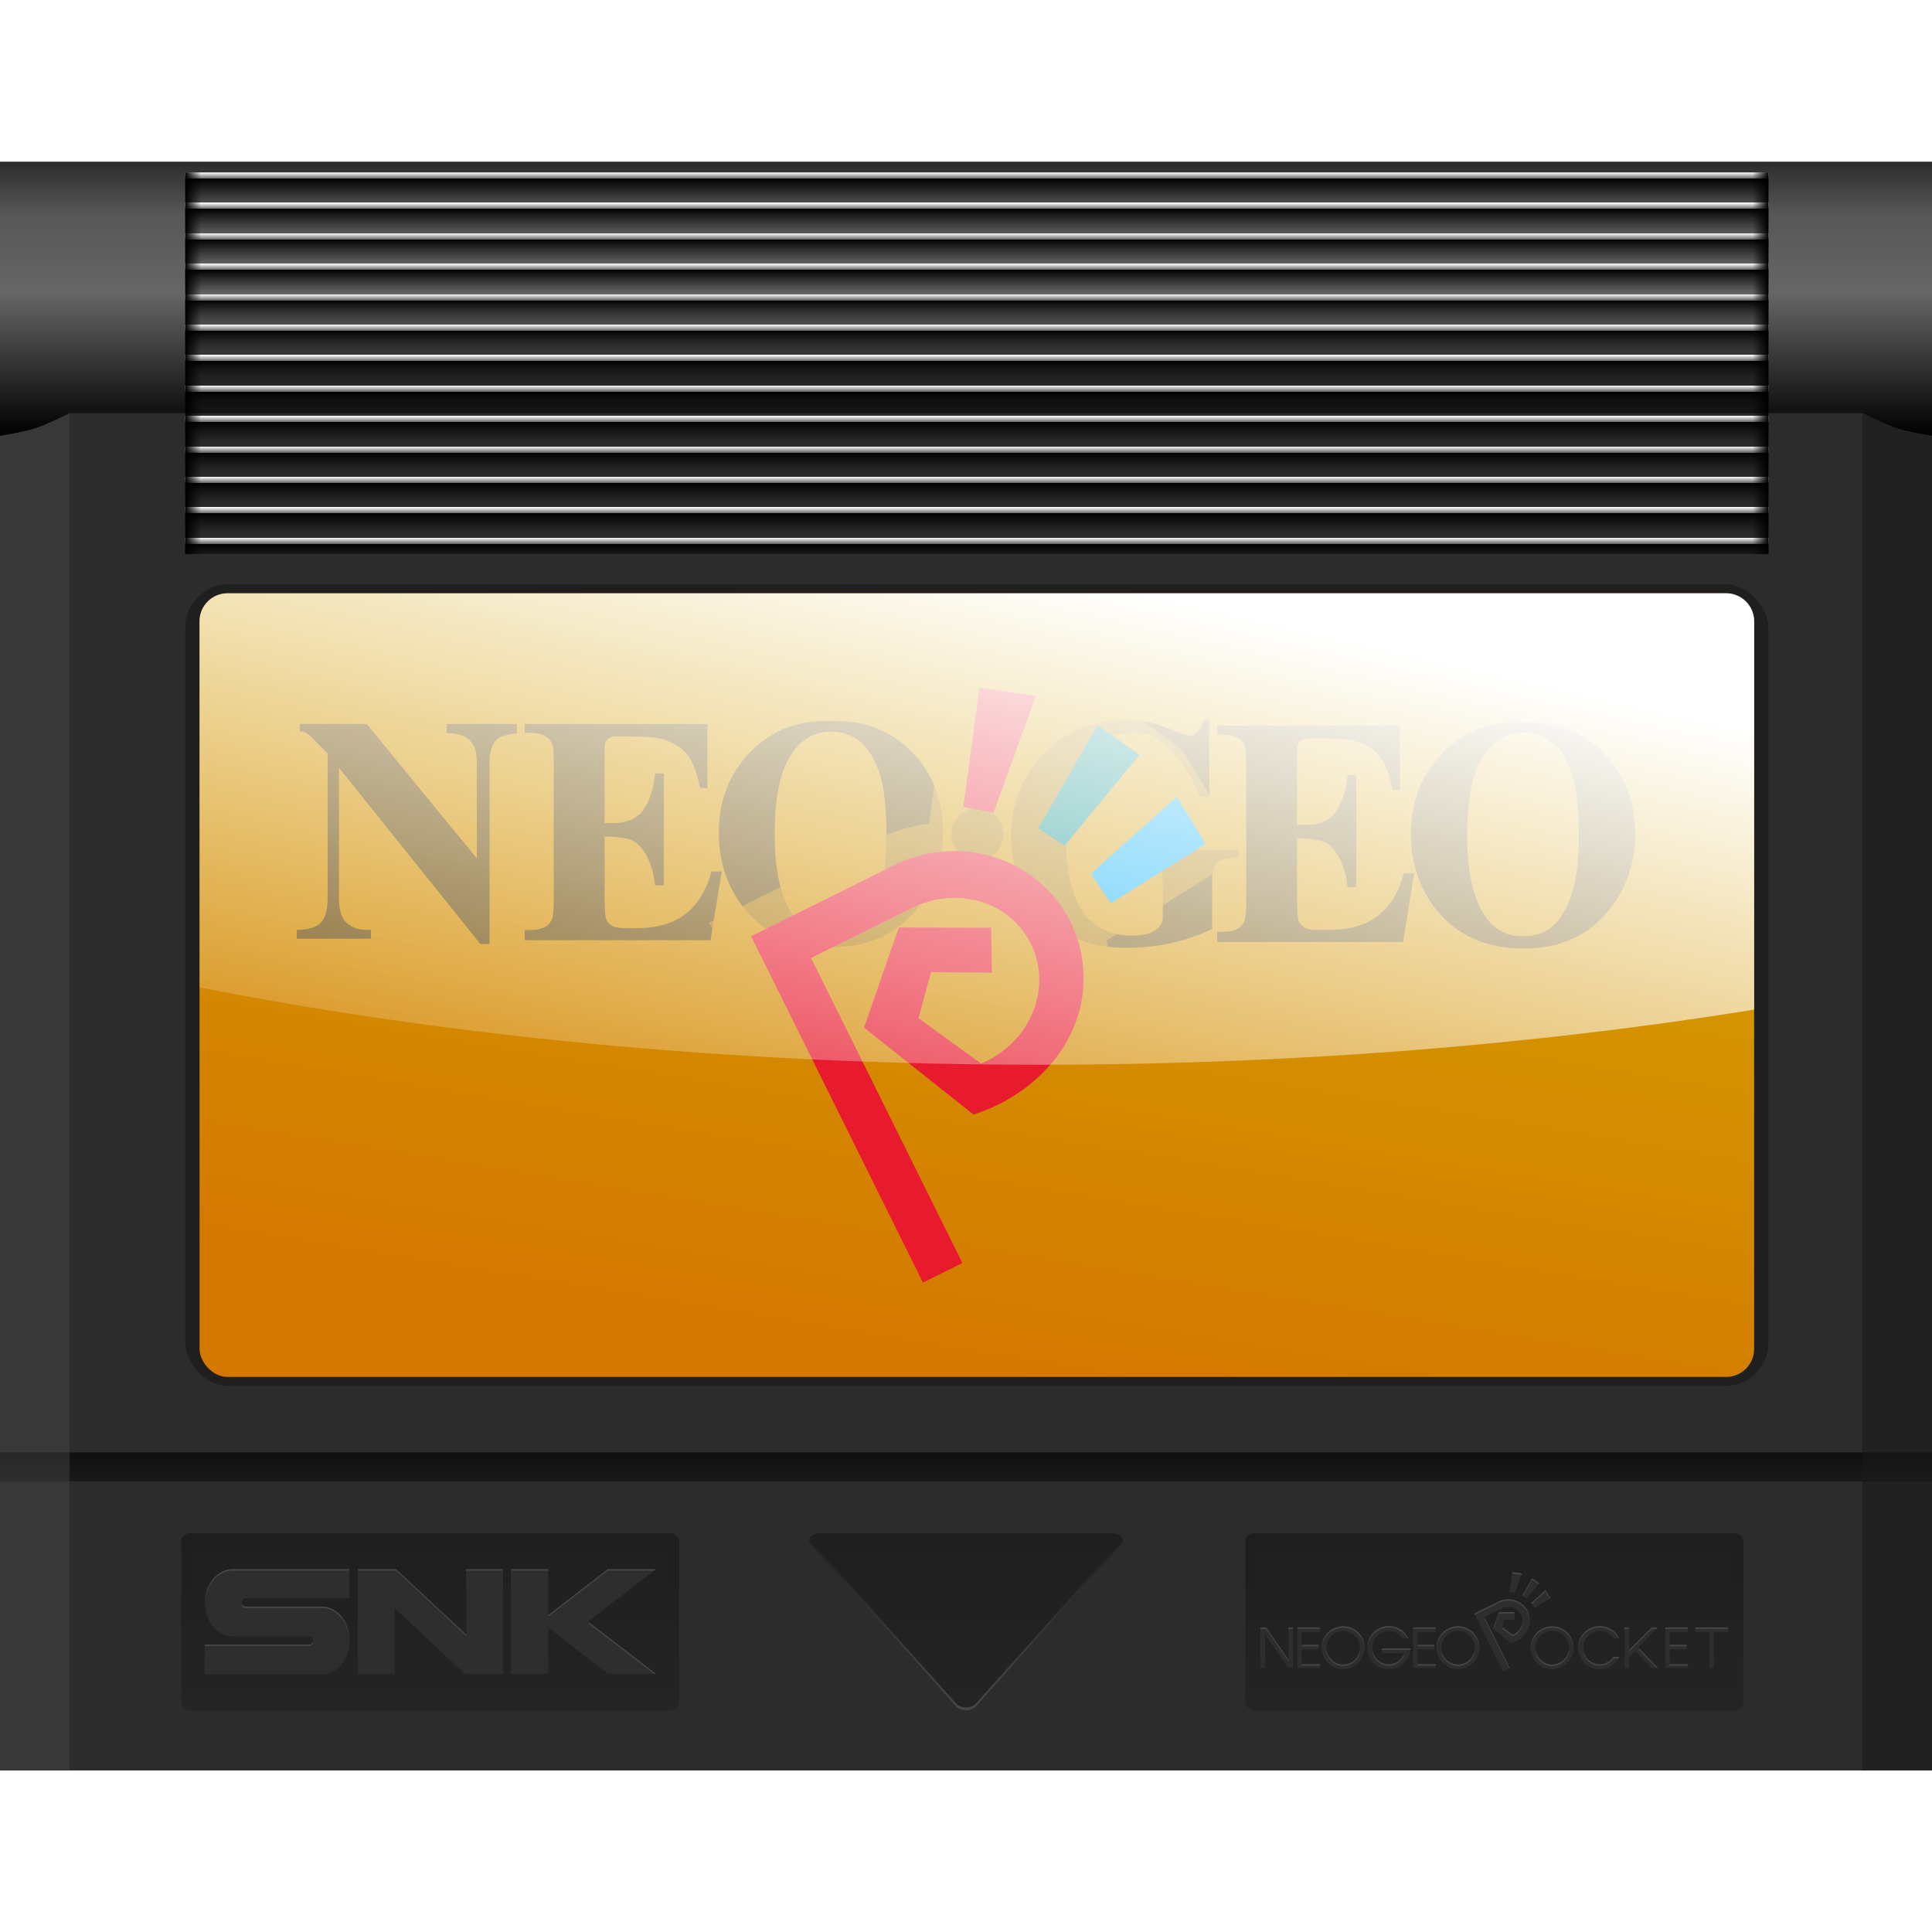 <?xml version="1.0" encoding="UTF-8" standalone="no"?>
<!-- Created with Inkscape (http://www.inkscape.org/) -->

<svg
   width="512"
   height="512"
   viewBox="0 0 135.467 135.467"
   version="1.1"
   id="svg5"
   inkscape:version="1.4.2 (ebf0e940d0, 2025-05-08)"
   sodipodi:docname="application-x-neo-geo-pocket-rom.svg"
   xml:space="preserve"
   xmlns:inkscape="http://www.inkscape.org/namespaces/inkscape"
   xmlns:sodipodi="http://sodipodi.sourceforge.net/DTD/sodipodi-0.dtd"
   xmlns:xlink="http://www.w3.org/1999/xlink"
   xmlns="http://www.w3.org/2000/svg"
   xmlns:svg="http://www.w3.org/2000/svg"><sodipodi:namedview
     id="namedview7"
     pagecolor="#242424"
     bordercolor="#666666"
     borderopacity="1"
     inkscape:showpageshadow="0"
     inkscape:pageopacity="0"
     inkscape:pagecheckerboard="1"
     inkscape:deskcolor="#000000"
     inkscape:document-units="px"
     showgrid="false"
     inkscape:zoom="1.3037281"
     inkscape:cx="345.16399"
     inkscape:cy="310.26407"
     inkscape:window-width="3256"
     inkscape:window-height="1080"
     inkscape:window-x="1864"
     inkscape:window-y="0"
     inkscape:window-maximized="0"
     inkscape:current-layer="layer1" /><defs
     id="defs2"><linearGradient
       id="linearGradient37"
       inkscape:collect="always"><stop
         style="stop-color:#ffffff;stop-opacity:1;"
         offset="0"
         id="stop37" /><stop
         style="stop-color:#ffffff;stop-opacity:0;"
         offset="1"
         id="stop38" /></linearGradient><linearGradient
       id="linearGradient35"
       inkscape:collect="always"><stop
         style="stop-color:#d47800;stop-opacity:1;"
         offset="0"
         id="stop35" /><stop
         style="stop-color:#d4a600;stop-opacity:1;"
         offset="1"
         id="stop36" /></linearGradient><linearGradient
       id="linearGradient30"
       inkscape:collect="always"><stop
         style="stop-color:#000000;stop-opacity:1;"
         offset="0"
         id="stop30" /><stop
         style="stop-color:#000000;stop-opacity:0;"
         offset="1"
         id="stop31" /></linearGradient><linearGradient
       id="linearGradient18"
       inkscape:collect="always"><stop
         style="stop-color:#000000;stop-opacity:1;"
         offset="0"
         id="stop19" /><stop
         style="stop-color:#000000;stop-opacity:0;"
         offset="0.01"
         id="stop22" /><stop
         style="stop-color:#000000;stop-opacity:0;"
         offset="0.99"
         id="stop21" /><stop
         style="stop-color:#000000;stop-opacity:1;"
         offset="1"
         id="stop20" /></linearGradient><linearGradient
       id="linearGradient15"
       inkscape:collect="always"><stop
         style="stop-color:#ffffff;stop-opacity:1;"
         offset="0"
         id="stop17" /><stop
         style="stop-color:#676363;stop-opacity:1;"
         offset="0.203"
         id="stop18" /><stop
         style="stop-color:#000000;stop-opacity:1;"
         offset="0.203"
         id="stop15" /><stop
         style="stop-color:#1a1a1a;stop-opacity:0;"
         offset="1"
         id="stop16" /></linearGradient><linearGradient
       id="linearGradient13"
       inkscape:collect="always"><stop
         style="stop-color:#0f0f0f;stop-opacity:1;"
         offset="0"
         id="stop13" /><stop
         style="stop-color:#1a1a1a;stop-opacity:1;"
         offset="1"
         id="stop14" /></linearGradient><linearGradient
       id="linearGradient11"
       inkscape:collect="always"><stop
         style="stop-color:#242424;stop-opacity:1;"
         offset="0"
         id="stop11" /><stop
         style="stop-color:#1f1f1f;stop-opacity:1;"
         offset="1"
         id="stop12" /></linearGradient><linearGradient
       id="linearGradient9"
       inkscape:collect="always"><stop
         style="stop-color:#474747;stop-opacity:1;"
         offset="0"
         id="stop9" /><stop
         style="stop-color:#474747;stop-opacity:0;"
         offset="1"
         id="stop10" /></linearGradient><inkscape:path-effect
       effect="fillet_chamfer"
       id="path-effect6"
       is_visible="true"
       lpeversion="1"
       nodesatellites_param="F,0,0,1,0,1.349,0,1 @ F,0,0,1,0,1.349,0,1 @ F,0,0,1,0,1.349,0,1"
       radius="4"
       unit="px"
       method="auto"
       mode="F"
       chamfer_steps="1"
       flexible="false"
       use_knot_distance="true"
       apply_no_radius="true"
       apply_with_radius="true"
       only_selected="false"
       hide_knots="false" /><linearGradient
       id="linearGradient1"
       inkscape:collect="always"><stop
         style="stop-color:#2c2c2c;stop-opacity:1;"
         offset="0"
         id="stop1" /><stop
         style="stop-color:#575757;stop-opacity:1;"
         offset="0.193"
         id="stop3" /><stop
         style="stop-color:#666666;stop-opacity:1;"
         offset="0.477"
         id="stop4" /><stop
         style="stop-color:#000000;stop-opacity:1;"
         offset="1"
         id="stop2" /></linearGradient><linearGradient
       inkscape:collect="always"
       xlink:href="#linearGradient1"
       id="linearGradient2"
       x1="67.733"
       y1="0"
       x2="67.733"
       y2="23.534"
       gradientUnits="userSpaceOnUse"
       gradientTransform="matrix(1,0,0,0.817,0,11.337)" /><linearGradient
       inkscape:collect="always"
       xlink:href="#linearGradient9"
       id="linearGradient10"
       x1="67.023"
       y1="131.824"
       x2="67.023"
       y2="119.804"
       gradientUnits="userSpaceOnUse"
       gradientTransform="translate(0.71,-11.901)" /><linearGradient
       inkscape:collect="always"
       xlink:href="#linearGradient11"
       id="linearGradient12"
       x1="67.733"
       y1="112.014"
       x2="67.733"
       y2="92.767"
       gradientUnits="userSpaceOnUse"
       gradientTransform="matrix(1,0,0,0.645,2.9059177e-6,47.639)" /><linearGradient
       inkscape:collect="always"
       xlink:href="#linearGradient13"
       id="linearGradient14"
       x1="67.733"
       y1="90.505"
       x2="67.733"
       y2="92.535"
       gradientUnits="userSpaceOnUse"
       gradientTransform="translate(0,11.337)" /><linearGradient
       inkscape:collect="always"
       xlink:href="#linearGradient15"
       id="linearGradient16"
       x1="68.493"
       y1="0.753"
       x2="68.493"
       y2="2.887"
       gradientUnits="userSpaceOnUse"
       spreadMethod="repeat"
       gradientTransform="translate(0,11.337)" /><linearGradient
       inkscape:collect="always"
       xlink:href="#linearGradient18"
       id="linearGradient20"
       x1="56.9"
       y1="-27.483"
       x2="167.91"
       y2="-27.483"
       gradientUnits="userSpaceOnUse"
       gradientTransform="translate(-43.912,52.953)" /><linearGradient
       inkscape:collect="always"
       xlink:href="#linearGradient11"
       id="linearGradient24"
       x1="47.428"
       y1="108.586"
       x2="47.428"
       y2="96.166"
       gradientUnits="userSpaceOnUse"
       gradientTransform="matrix(0.86,0,0,1,-10.608,11.337)" /><clipPath
       clipPathUnits="userSpaceOnUse"
       id="clipPath29"><path
         style="baseline-shift:baseline;display:inline;overflow:visible;vector-effect:none;stroke-width:1;stroke-linecap:round;stroke-linejoin:round;stroke-miterlimit:12;paint-order:markers stroke fill;enable-background:accumulate;stop-color:#000000"
         d="M 13.308,122.624 H 47.027 c 0.331,0 0.598,0.267 0.598,0.598 v 11.225 c 0,0.331 -0.267,0.598 -0.598,0.598 H 13.308 c -0.331,0 -0.598,-0.267 -0.598,-0.598 v -11.225 c 0,-0.331 0.267,-0.598 0.598,-0.598 z"
         id="path30" /></clipPath><linearGradient
       inkscape:collect="always"
       xlink:href="#linearGradient30"
       id="linearGradient31"
       x1="30.167"
       y1="122.624"
       x2="30.167"
       y2="128.834"
       gradientUnits="userSpaceOnUse" /><filter
       inkscape:collect="always"
       style="color-interpolation-filters:sRGB"
       id="filter31"
       x="-0.049"
       y="-0.126"
       width="1.097"
       height="1.253"><feGaussianBlur
         inkscape:collect="always"
         stdDeviation="0.738"
         id="feGaussianBlur31" /></filter><linearGradient
       inkscape:collect="always"
       xlink:href="#linearGradient30"
       id="linearGradient33"
       gradientUnits="userSpaceOnUse"
       x1="30.167"
       y1="122.624"
       x2="30.167"
       y2="128.834" /><linearGradient
       inkscape:collect="always"
       xlink:href="#linearGradient11"
       id="linearGradient34"
       gradientUnits="userSpaceOnUse"
       gradientTransform="matrix(0.86,0,0,1,64.004,11.337)"
       x1="47.428"
       y1="108.586"
       x2="47.428"
       y2="96.166" /><linearGradient
       inkscape:collect="always"
       xlink:href="#linearGradient35"
       id="linearGradient36"
       x1="68.493"
       y1="85.211"
       x2="77.537"
       y2="30.264"
       gradientUnits="userSpaceOnUse"
       gradientTransform="translate(0,11.337)" /><linearGradient
       inkscape:collect="always"
       xlink:href="#linearGradient37"
       id="linearGradient38"
       x1="68.493"
       y1="27.513"
       x2="57.027"
       y2="78.032"
       gradientUnits="userSpaceOnUse"
       gradientTransform="translate(0,11.337)" /><filter
       style="color-interpolation-filters:sRGB;"
       inkscape:label="Noise Fill"
       id="filter42"
       x="0"
       y="0"
       width="1"
       height="1"><feTurbulence
         type="fractalNoise"
         baseFrequency="12 12"
         numOctaves="4"
         seed="338"
         result="turbulence"
         id="feTurbulence41" /><feComposite
         in="SourceGraphic"
         in2="turbulence"
         operator="in"
         result="composite1"
         id="feComposite41" /><feColorMatrix
         values="1 0 0 0 0 0 1 0 0 0 0 0 1 0 0 0 0 0 4 -1 "
         result="color"
         id="feColorMatrix41" /><feFlood
         flood-opacity="1"
         flood-color="rgb(51,51,51)"
         result="flood"
         id="feFlood41" /><feMerge
         result="merge"
         id="feMerge42"><feMergeNode
           in="flood"
           id="feMergeNode41" /><feMergeNode
           in="color"
           id="feMergeNode42" /></feMerge><feComposite
         in2="SourceGraphic"
         operator="in"
         result="composite2"
         id="feComposite42" /></filter></defs><g
     inkscape:label="Layer 1"
     inkscape:groupmode="layer"
     id="layer1"><g
       style="display:inline;fill:#e81a2e;fill-opacity:1"
       transform="matrix(1.239,0,0,1.239,398.052,-159.591)"
       id="g880"><g
         style="fill:#e81a2e;fill-opacity:1"
         id="g1100"
         transform="matrix(0.483,0,0,0.483,-15.233,115.005)" /></g><rect
       style="fill:url(#linearGradient2);stroke-width:2.413;stroke-linecap:round;stroke-linejoin:round;stroke-miterlimit:12;paint-order:markers stroke fill"
       id="rect1"
       width="135.467"
       height="19.229"
       x="2.7270507e-06"
       y="11.337" /><path
       id="rect4"
       style="fill:#2c2c2c;stroke-width:3.175;stroke-linecap:round;stroke-linejoin:round;stroke-miterlimit:12;paint-order:markers stroke fill"
       d="m 2.7270507e-6,30.566 c 0,0 1.621,-0.253 2.44,-0.516 0.818,-0.263 2.44,-1.072 2.44,-1.072 h 125.708 c 0,0 1.621,0.809 2.44,1.072 0.818,0.263 2.44,0.516 2.44,0.516 V 124.13 H 2.7270507e-6 Z"
       sodipodi:nodetypes="czcczcccc" /><path
       id="path38"
       style="fill:#2c2c2c;stroke-width:3.175;stroke-linecap:round;stroke-linejoin:round;stroke-miterlimit:12;paint-order:markers stroke fill;filter:url(#filter42)"
       d="m 2.7270507e-6,30.566 c 0,0 1.621,-0.253 2.44,-0.516 0.818,-0.263 2.44,-1.072 2.44,-1.072 h 125.708 c 0,0 1.621,0.809 2.44,1.072 0.818,0.263 2.44,0.516 2.44,0.516 V 124.13 H 2.7270507e-6 Z"
       sodipodi:nodetypes="czcczcccc" /><path
       id="rect5"
       style="display:none;fill:#1a1a1a;stroke-width:1.206;stroke-linecap:round;stroke-linejoin:round;stroke-miterlimit:12;paint-order:markers stroke fill"
       d="m 130.588,28.979 c 0,0 1.608,0.812 2.44,1.072 0.832,0.26 2.44,0.516 2.44,0.516 v 93.564 h -4.879 z"
       sodipodi:nodetypes="czcccc"
       sodipodi:insensitive="true" /><path
       id="path5"
       style="display:none;fill:#4d4d4d;stroke-width:1.206;stroke-linecap:round;stroke-linejoin:round;stroke-miterlimit:12;paint-order:markers stroke fill"
       d="m 4.879,28.979 c 0,0 -1.608,0.812 -2.44,1.072 C 1.608,30.31 0,30.566 0,30.566 v 93.564 h 4.879 z"
       sodipodi:nodetypes="czcccc"
       sodipodi:insensitive="true" /><rect
       style="fill:url(#linearGradient14);fill-opacity:1;stroke-width:3.175;stroke-linecap:round;stroke-linejoin:round;stroke-miterlimit:12;paint-order:markers stroke fill"
       id="rect6"
       width="135.467"
       height="2.029"
       x="2.7270507e-06"
       y="101.842" /><path
       id="path6"
       style="fill:url(#linearGradient12);fill-opacity:1;stroke-width:2.551;stroke-linecap:round;stroke-linejoin:round;stroke-miterlimit:12;paint-order:markers stroke fill"
       inkscape:transform-center-y="2.1538685"
       d="M 67.059,119.672 56.846,108.257 a 0.779,0.503 0 0 1 0.675,-0.754 h 20.426 a 0.779,0.503 0 0 1 0.675,0.754 l -10.213,11.415 a 0.779,0.503 0 0 1 -1.349,0 z" /><rect
       style="fill:#1f1f1f;fill-opacity:1;stroke-width:3.175;stroke-linecap:round;stroke-linejoin:round;stroke-miterlimit:12;paint-order:markers stroke fill"
       id="rect7"
       width="111.01"
       height="56.215"
       x="12.988"
       y="40.966"
       ry="3.044" /><rect
       style="fill:url(#linearGradient36);fill-opacity:1;stroke-width:3.111;stroke-linecap:round;stroke-linejoin:round;stroke-miterlimit:12;paint-order:markers stroke fill"
       id="rect8"
       width="109.005"
       height="54.947"
       x="13.991"
       y="41.601"
       ry="1.965" /><path
       id="path8"
       style="fill:url(#linearGradient10);stroke-width:2.551;stroke-linecap:round;stroke-linejoin:round;stroke-miterlimit:12;paint-order:markers stroke fill"
       inkscape:transform-center-y="2.1538685"
       d="m 56.758,107.903 a 0.779,0.503 0 0 0 0.088,0.353 l 10.213,11.415 a 0.779,0.503 0 0 0 1.349,0 L 78.621,108.256 a 0.779,0.503 0 0 0 0.088,-0.353 0.779,0.503 0 0 1 -0.088,0.15 l -10.213,11.415 a 0.779,0.503 0 0 1 -1.349,0 L 56.846,108.053 a 0.779,0.503 0 0 1 -0.088,-0.15 z" /><rect
       style="mix-blend-mode:soft-light;fill:url(#linearGradient16);stroke-width:3.35;stroke-linecap:round;stroke-linejoin:round;stroke-miterlimit:12;paint-order:markers stroke fill"
       id="rect14"
       width="111.01"
       height="26.76"
       x="12.988"
       y="12.09"
       ry="0" /><rect
       style="mix-blend-mode:soft-light;fill:url(#linearGradient20);stroke-width:3.35;stroke-linecap:round;stroke-linejoin:round;stroke-miterlimit:12;paint-order:markers stroke fill"
       id="rect18"
       width="111.01"
       height="26.76"
       x="12.988"
       y="12.09"
       ry="0" /><rect
       style="fill:url(#linearGradient24);stroke:none;stroke-width:1.587;stroke-linecap:round;stroke-linejoin:round;stroke-miterlimit:12;stroke-dasharray:none;stroke-opacity:1;paint-order:markers stroke fill"
       id="rect22"
       width="34.915"
       height="12.421"
       x="12.71"
       y="107.503"
       ry="0.598" /><path
       id="S"
       style="fill:#2e2e2e;fill-opacity:1;stroke-width:0.087"
       class="st0"
       d="m 16.315,110.028 c -1.074,0 -1.94,1.053 -1.94,2.353 h -5.17e-4 c 0,1.301 0.867,2.353 1.941,2.353 h 5.388 c 0.124,0 0.248,0.124 0.248,0.289 0,0.165 -0.103,0.289 -0.248,0.289 h -7.349 v 2.085 h 8.216 c 1.074,0 1.941,-1.073 1.941,-2.374 0,-1.301 -0.867,-2.375 -1.941,-2.375 h -5.367 c -0.124,0 -0.248,-0.124 -0.248,-0.289 0,-0.165 0.104,-0.289 0.248,-0.289 h 7.287 v -2.044 z m 8.774,0 v 7.329 h 2.58 v -4.604 l 4.914,4.604 h 2.684 v -7.329 H 32.686 v 4.583 l -4.913,-4.583 z m 10.735,0 v 7.329 h 2.622 v -3.241 l 4.17,3.241 h 3.365 l -4.748,-3.654 4.748,-3.675 h -3.365 l -4.17,3.22 v -3.22 z" /><path
       id="path24"
       style="fill:#474747;fill-opacity:1;stroke-width:0.087"
       class="st0"
       d="m 16.315,110.028 c -1.074,0 -1.94,1.053 -1.94,2.353 h -5.17e-4 c 0,0.022 2.8e-5,0.044 5.17e-4,0.066 0.016,-1.284 0.877,-2.318 1.94,-2.318 h 8.175 v -0.101 z m 8.774,0 v 0.101 h 2.684 l 4.913,4.583 v -0.101 l -4.913,-4.583 z m 7.597,0 v 0.101 h 2.581 v -0.101 z m 3.138,0 v 0.101 h 2.622 v -0.101 z m 6.792,0 -4.17,3.22 v 0.101 l 4.17,-3.22 h 3.234 l 0.131,-0.101 z m -25.658,2.381 c -0.002,0.017 -0.004,0.035 -0.004,0.053 0,0.165 0.124,0.289 0.248,0.289 h 5.367 c 1.06,0 1.918,1.046 1.94,2.323 2.92e-4,-0.017 5.16e-4,-0.034 5.16e-4,-0.051 0,-1.301 -0.867,-2.374 -1.941,-2.374 h -5.367 c -0.111,0 -0.223,-0.101 -0.244,-0.241 z m 24.341,1.344 -0.066,0.051 4.616,3.553 h 0.132 z m -19.352,1.323 c -0.019,0.138 -0.115,0.236 -0.244,0.236 h -7.349 v 0.101 h 7.349 c 0.145,0 0.248,-0.124 0.248,-0.289 0,-0.017 -0.001,-0.033 -0.004,-0.049 z" /><path
       style="baseline-shift:baseline;display:inline;overflow:visible;opacity:0.2;mix-blend-mode:normal;vector-effect:none;fill:url(#linearGradient31);stroke-linecap:round;stroke-linejoin:round;stroke-miterlimit:12;paint-order:markers stroke fill;filter:url(#filter31);enable-background:accumulate;stop-color:#000000"
       d="m 13.309,121.83 c -0.757,0 -1.393,0.635 -1.393,1.393 v 11.225 c 0,0.757 0.635,1.391 1.393,1.391 h 33.719 c 0.757,0 1.391,-0.633 1.391,-1.391 v -11.225 c 0,-0.757 -0.633,-1.393 -1.391,-1.393 z m 0.195,1.588 H 46.832 V 134.25 H 13.504 Z"
       id="path28"
       clip-path="url(#clipPath29)"
       transform="translate(-8.1469727e-7,-15.122)" /><rect
       style="fill:url(#linearGradient34);stroke:none;stroke-width:1.587;stroke-linecap:round;stroke-linejoin:round;stroke-miterlimit:12;stroke-dasharray:none;stroke-opacity:1;paint-order:markers stroke fill"
       id="rect31"
       width="34.915"
       height="12.421"
       x="87.322"
       y="107.503"
       ry="0.598" /><path
       style="baseline-shift:baseline;display:inline;overflow:visible;opacity:0.2;mix-blend-mode:normal;vector-effect:none;fill:url(#linearGradient33);stroke-linecap:round;stroke-linejoin:round;stroke-miterlimit:12;paint-order:markers stroke fill;filter:url(#filter31);enable-background:accumulate;stop-color:#000000"
       d="m 13.309,121.83 c -0.757,0 -1.393,0.635 -1.393,1.393 v 11.225 c 0,0.757 0.635,1.391 1.393,1.391 h 33.719 c 0.757,0 1.391,-0.633 1.391,-1.391 v -11.225 c 0,-0.757 -0.633,-1.393 -1.391,-1.393 z m 0.195,1.588 H 46.832 V 134.25 H 13.504 Z"
       id="path33"
       clip-path="url(#clipPath29)"
       transform="translate(74.613,-15.122)" /><path
       id="path826"
       style="fill:#2e2e2e;fill-opacity:1;stroke:none;stroke-width:0.032;stroke-linecap:butt;stroke-linejoin:miter;stroke-miterlimit:4;stroke-dasharray:none;stroke-opacity:1"
       d="m 106.051,110.232 -0.188,1.395 0.353,0.068 0.495,-1.367 z m 1.384,0.438 -0.695,1.207 0.307,0.205 0.877,-1.065 z m 0.928,0.837 -1.008,0.9 0.234,0.347 1.11,-0.695 z m -2.665,0.637 c -0.22,0.009 -0.44,0.063 -0.645,0.165 l -1.674,0.83 2.012,4.054 0.462,-0.229 -1.772,-3.571 1.176,-0.584 c 0.35,-0.173 0.759,-0.16 1.069,0.045 0.31,0.205 0.47,0.563 0.417,0.933 -0.053,0.37 -0.311,0.692 -0.671,0.841 l -0.732,-0.53 0.146,-0.54 0.713,0.005 -0.01,-0.526 -1.08,-0.003 -0.407,1.173 1.281,1.017 c 0.548,-0.173 1.064,-0.603 1.23,-1.182 0.166,-0.579 -0.027,-1.193 -0.493,-1.567 -0.291,-0.234 -0.655,-0.348 -1.021,-0.334 z m 6.451,1.872 v 7e-5 c -0.161,0.002 -0.323,0.03 -0.482,0.087 -0.725,0.257 -1.143,1.023 -0.97,1.774 0.172,0.751 0.883,1.256 1.647,1.169 0.532,-0.061 0.974,-0.426 1.193,-0.863 h -0.407 c -0.184,0.264 -0.48,0.47 -0.826,0.509 -0.586,0.067 -1.126,-0.316 -1.259,-0.894 -0.133,-0.578 0.186,-1.161 0.742,-1.358 0.497,-0.177 1.039,0.005 1.333,0.428 h 0.412 c -0.253,-0.518 -0.767,-0.833 -1.314,-0.85 -0.023,-7.3e-4 -0.046,-8.7e-4 -0.069,-6.3e-4 z m -14.786,7e-5 c -0.16,0.002 -0.323,0.03 -0.482,0.087 -0.725,0.257 -1.143,1.023 -0.97,1.774 0.172,0.751 0.883,1.256 1.647,1.169 0.764,-0.087 1.343,-0.801 1.343,-1.459 l 6.3e-5,-6e-5 H 96.911 v 0.322 h 1.575 c -0.138,0.386 -0.509,0.73 -0.968,0.783 -0.586,0.067 -1.126,-0.316 -1.259,-0.894 -0.133,-0.578 0.186,-1.161 0.742,-1.358 0.497,-0.177 1.039,0.005 1.333,0.428 h 0.412 c -0.253,-0.518 -0.768,-0.833 -1.314,-0.85 -0.023,-7.3e-4 -0.046,-8.9e-4 -0.069,-5.6e-4 z m -3.186,0.015 a 1.502,1.502 0 0 0 -1.502,1.502 1.502,1.502 0 0 0 1.502,1.502 1.502,1.502 0 0 0 1.502,-1.502 1.502,1.502 0 0 0 -1.502,-1.502 z m 8.053,0 a 1.502,1.502 0 0 0 -1.502,1.502 1.502,1.502 0 0 0 1.502,1.502 1.502,1.502 0 0 0 1.502,-1.502 1.502,1.502 0 0 0 -1.502,-1.502 z m 6.604,0 a 1.502,1.502 0 0 0 -1.502,1.502 1.502,1.502 0 0 0 1.502,1.502 1.502,1.502 0 0 0 1.502,-1.502 1.502,1.502 0 0 0 -1.502,-1.502 z m -20.451,0.081 v 2.843 h 0.322 v -2.36 l 1.641,2.36 h 0.314 v -2.843 H 90.34 v 2.255 l -1.562,-2.255 z m 2.577,0 0.006,2.843 h 1.586 l -0.003,-0.266 h -1.27 v -1.036 h 1.184 v -0.319 h -1.184 v -0.9 h 1.267 v -0.321 z m 8.118,0 0.006,2.843 h 1.586 l -0.003,-0.266 h -1.27 v -1.036 h 1.184 v -0.319 h -1.184 v -0.9 h 1.267 v -0.321 z m 14.824,0 v 2.843 h 0.324 v -0.755 l 0.423,-0.439 1.18,1.194 h 0.427 l -1.378,-1.431 1.362,-1.412 h -0.419 l -1.594,1.595 v -1.595 z m 2.861,0 0.006,2.843 h 1.586 l -0.003,-0.266 h -1.27 v -1.036 h 1.184 v -0.319 h -1.184 v -0.9 h 1.267 v -0.321 z m 2.094,0 v 0.321 h 0.991 v 2.521 h 0.328 v -2.521 h 1.001 v -0.321 z m -24.675,0.25 a 1.176,1.176 0 0 1 1.176,1.176 1.176,1.176 0 0 1 -1.176,1.176 1.176,1.176 0 0 1 -1.176,-1.176 1.176,1.176 0 0 1 1.176,-1.176 z m 8.053,0 a 1.176,1.176 0 0 1 1.176,1.176 1.176,1.176 0 0 1 -1.176,1.176 1.176,1.176 0 0 1 -1.176,-1.176 1.176,1.176 0 0 1 1.176,-1.176 z m 6.604,0 a 1.176,1.176 0 0 1 1.176,1.176 1.176,1.176 0 0 1 -1.176,1.176 1.176,1.176 0 0 1 -1.176,-1.176 1.176,1.176 0 0 1 1.176,-1.176 z" /><path
       id="path34"
       style="fill:#474747;fill-opacity:1;stroke:none;stroke-width:0.032;stroke-linecap:butt;stroke-linejoin:miter;stroke-miterlimit:4;stroke-dasharray:none;stroke-opacity:1"
       d="m 106.051,110.231 -0.188,1.395 0.013,0.003 0.175,-1.296 0.625,0.091 0.035,-0.096 z m 1.383,0.439 -0.695,1.207 0.042,0.028 0.653,-1.134 0.437,0.31 0.053,-0.064 z m 0.929,0.837 -1.008,0.9 0.042,0.063 0.966,-0.861 0.291,0.479 0.045,-0.028 z m -2.666,0.637 5.1e-4,5.1e-4 c -0.22,0.009 -0.44,0.063 -0.645,0.165 l -1.673,0.83 0.04,0.082 1.633,-0.81 c 0.206,-0.102 0.426,-0.156 0.645,-0.165 l -5.1e-4,-5.2e-4 c 0.366,-0.014 0.73,0.1 1.021,0.334 0.342,0.275 0.536,0.677 0.551,1.101 0.016,-0.46 -0.182,-0.906 -0.551,-1.203 -0.291,-0.234 -0.655,-0.347 -1.021,-0.333 z m -0.59,0.892 -0.407,1.173 0.027,0.022 0.379,-1.093 1.081,0.003 0.008,0.424 h 0.002 l -0.01,-0.526 z m -0.987,0.439 -0.04,0.02 1.732,3.489 0.04,-0.02 z m 2.63,0.225 c -0.002,0.029 -0.005,0.059 -0.009,0.089 -0.053,0.37 -0.31,0.692 -0.671,0.84 l -0.71,-0.513 -0.023,0.085 0.732,0.53 c 0.361,-0.148 0.618,-0.471 0.671,-0.841 0.009,-0.064 0.012,-0.128 0.009,-0.19 z m -9.388,0.316 c -0.16,0.002 -0.323,0.03 -0.481,0.087 -0.631,0.224 -1.03,0.834 -1.008,1.484 0.02,-0.611 0.41,-1.17 1.008,-1.382 0.159,-0.056 0.321,-0.085 0.481,-0.087 0.023,-3.3e-4 0.046,-2.1e-4 0.069,5.2e-4 0.51,0.016 0.992,0.291 1.26,0.748 h 0.054 c -0.253,-0.518 -0.768,-0.832 -1.314,-0.85 -0.023,-7.3e-4 -0.046,-8.5e-4 -0.069,-5.2e-4 z m 14.786,0 c -0.161,0.002 -0.323,0.03 -0.482,0.087 -0.631,0.224 -1.03,0.834 -1.008,1.484 0.021,-0.611 0.41,-1.17 1.008,-1.382 0.159,-0.056 0.321,-0.085 0.482,-0.087 0.023,-2.4e-4 0.046,-2.1e-4 0.069,5.2e-4 0.51,0.016 0.992,0.291 1.259,0.748 h 0.055 c -0.253,-0.518 -0.768,-0.832 -1.314,-0.85 -0.023,-7.3e-4 -0.046,-7.6e-4 -0.069,-5.2e-4 z m -17.971,0.015 a 1.502,1.502 0 0 0 -1.502,1.502 1.502,1.502 0 0 0 0.003,0.051 1.502,1.502 0 0 1 1.499,-1.451 1.502,1.502 0 0 1 1.499,1.451 1.502,1.502 0 0 0 0.003,-0.051 1.502,1.502 0 0 0 -1.502,-1.502 z m 8.053,0 a 1.502,1.502 0 0 0 -1.503,1.502 1.502,1.502 0 0 0 0.003,0.051 1.502,1.502 0 0 1 1.5,-1.451 1.502,1.502 0 0 1 1.499,1.451 1.502,1.502 0 0 0 0.003,-0.051 1.502,1.502 0 0 0 -1.502,-1.502 z m 6.603,0 a 1.502,1.502 0 0 0 -1.502,1.502 1.502,1.502 0 0 0 0.003,0.051 1.502,1.502 0 0 1 1.499,-1.451 1.502,1.502 0 0 1 1.499,1.451 1.502,1.502 0 0 0 0.003,-0.051 1.502,1.502 0 0 0 -1.502,-1.502 z m -20.451,0.081 v 0.101 h 0.395 l 1.562,2.255 v -0.102 l -1.562,-2.255 z m 1.957,0 v 0.101 h 0.32 v -0.101 z m 0.62,0 v 0.101 h 1.587 v -0.101 z m 8.117,0 v 0.101 h 1.587 v -0.101 z m 14.824,0 v 0.101 h 0.324 v -0.101 z m 1.919,0 -1.595,1.595 v 0.101 l 1.595,-1.595 h 0.321 l 0.098,-0.101 z m 0.942,0 v 0.101 h 1.587 v -0.101 z m 2.094,0 v 0.101 h 2.319 v -0.101 z m -27.576,1.221 v 0.101 h 1.184 v -0.101 z m 8.117,0 v 0.101 h 1.184 v -0.101 z m 17.685,0 v 0.101 h 1.184 v -0.101 z m -2.156,0.242 -0.049,0.051 1.281,1.329 h 0.098 z m -18.696,0.009 c -0.004,0.103 0.005,0.209 0.029,0.314 0.133,0.578 0.673,0.961 1.259,0.895 0.46,-0.053 0.83,-0.397 0.968,-0.783 h -0.042 c -0.162,0.343 -0.507,0.634 -0.927,0.682 -0.586,0.067 -1.126,-0.316 -1.259,-0.895 -0.016,-0.071 -0.026,-0.142 -0.029,-0.213 z m 14.786,0 c -0.004,0.103 0.005,0.209 0.029,0.314 0.133,0.578 0.673,0.961 1.259,0.895 0.347,-0.04 0.642,-0.245 0.826,-0.51 h 0.351 c 0.02,-0.033 0.039,-0.067 0.056,-0.101 h -0.407 c -0.184,0.264 -0.48,0.47 -0.826,0.51 -0.586,0.067 -1.126,-0.316 -1.259,-0.895 -0.016,-0.071 -0.026,-0.142 -0.029,-0.213 z m -14.104,0.003 v 0.101 h 1.985 c 0.003,-0.034 0.005,-0.068 0.005,-0.101 z m -3.902,0.002 a 1.176,1.176 0 0 0 -0.004,0.051 1.176,1.176 0 0 0 1.176,1.176 1.176,1.176 0 0 0 1.176,-1.176 1.176,1.176 0 0 0 -0.004,-0.051 1.176,1.176 0 0 1 -1.173,1.126 1.176,1.176 0 0 1 -1.172,-1.126 z m 8.053,0 a 1.176,1.176 0 0 0 -0.003,0.051 1.176,1.176 0 0 0 1.176,1.176 1.176,1.176 0 0 0 1.176,-1.176 1.176,1.176 0 0 0 -0.004,-0.051 1.176,1.176 0 0 1 -1.173,1.126 1.176,1.176 0 0 1 -1.173,-1.126 z m 6.604,0 a 1.176,1.176 0 0 0 -0.003,0.051 1.176,1.176 0 0 0 1.176,1.176 1.176,1.176 0 0 0 1.176,-1.176 1.176,1.176 0 0 0 -0.003,-0.051 1.176,1.176 0 0 1 -1.173,1.126 1.176,1.176 0 0 1 -1.173,-1.126 z m -16.386,1.101 v 0.101 h 1.27 l 0.002,0.165 h 0.001 l -0.003,-0.266 z m 8.117,0 v 0.101 h 1.27 l 0.002,0.165 h 0.001 l -0.003,-0.266 z m 17.685,0 v 0.101 h 1.27 l 0.002,0.165 h 0.001 l -0.003,-0.266 z" /><path
       id="path2"
       style="display:inline;opacity:0.2;fill:#1a1a1a;fill-rule:nonzero;stroke-width:0.128"
       d="m 78.907,50.477 c -2.303,0 -4.215,0.791 -5.734,2.374 -1.519,1.584 -2.278,3.522 -2.278,5.817 0,1.283 0.247,2.442 0.742,3.477 0.389,0.803 0.928,1.524 1.616,2.166 0.689,0.641 1.485,1.159 2.384,1.553 0.901,0.393 2.033,0.59 3.396,0.59 1.067,0 2.096,-0.11 3.089,-0.33 0.993,-0.221 1.948,-0.549 2.868,-0.982 v -3.173 c 0,-0.556 0.031,-0.906 0.095,-1.049 0.113,-0.271 0.273,-0.464 0.482,-0.581 0.208,-0.117 0.775,-0.193 1.304,-0.232 v -0.519 h -7.496 v 0.519 l 0.003,0.003 h 0.372 c 0.347,0 0.94,0.072 1.184,0.215 0.245,0.142 0.405,0.302 0.483,0.479 0.078,0.177 0.117,0.566 0.117,1.167 v 2.361 c 0,0.713 -0.753,1.076 -1.116,1.154 -0.364,0.079 -0.718,0.118 -1.063,0.118 -0.994,0 -1.852,-0.259 -2.576,-0.776 -0.723,-0.518 -1.247,-1.327 -1.571,-2.431 -0.324,-1.102 -0.486,-2.384 -0.486,-3.848 0,-1.208 0.148,-2.386 0.445,-3.533 0.297,-1.148 0.802,-2.042 1.515,-2.684 0.713,-0.641 1.607,-0.962 2.68,-0.962 1.124,0 1.781,0.284 2.608,1.144 0.845,0.878 1.657,1.876 2.131,3.341 h 0.691 v -5.38 h -0.393 c -0.142,0.431 -0.297,0.723 -0.467,0.878 -0.17,0.155 -0.354,0.232 -0.551,0.232 -0.127,0 -0.54,-0.14 -1.235,-0.42 -0.696,-0.28 -1.199,-0.451 -1.51,-0.511 -0.572,-0.119 -1.016,-0.179 -1.729,-0.179 z m -20.742,0.089 c -2.184,-0.09 -4.024,0.622 -5.519,2.137 -1.497,1.514 -2.244,3.406 -2.244,5.676 0,2.022 0.575,3.769 1.726,5.242 1.455,1.863 3.514,2.796 6.177,2.797 h 10e-4 0.002 c 2.655,-6.99e-4 4.711,-0.978 6.167,-2.932 1.099,-1.473 1.649,-3.178 1.649,-5.118 0,-2.269 -0.738,-4.159 -2.211,-5.67 -1.474,-1.511 -3.39,-2.221 -5.748,-2.131 z m 48.526,0.088 c -2.184,-0.09 -4.024,0.621 -5.519,2.136 -1.497,1.514 -2.244,3.407 -2.244,5.676 0,2.022 0.575,3.769 1.726,5.242 1.455,1.863 3.515,2.797 6.18,2.797 2.656,0 4.713,-0.977 6.17,-2.932 1.099,-1.472 1.649,-3.178 1.649,-5.118 0,-2.269 -0.738,-4.16 -2.211,-5.671 -1.474,-1.511 -3.39,-2.221 -5.748,-2.13 z m -69.901,0.112 v 0.618 h 0.404 c 0.492,0 0.881,0.104 1.164,0.312 0.201,0.141 0.339,0.343 0.413,0.603 0.038,0.156 0.057,0.576 0.057,1.26 v 9.478 c 0,0.758 -0.041,1.227 -0.124,1.405 -0.104,0.253 -0.254,0.432 -0.447,0.536 -0.269,0.157 -0.623,0.234 -1.064,0.234 h -0.404 v 0.713 h 13.032 l 0.783,-4.818 h -0.712 c -0.373,1.341 -0.987,2.34 -1.842,2.993 -0.854,0.654 -1.991,0.981 -3.408,0.981 H 43.835 c -0.433,0 -0.745,-0.059 -0.94,-0.178 -0.194,-0.119 -0.326,-0.272 -0.397,-0.458 -0.071,-0.186 -0.106,-0.696 -0.106,-1.528 v -4.261 c 0.728,0 1.581,0.095 1.964,0.285 0.383,0.189 0.718,0.56 1.007,1.112 0.289,0.551 0.479,1.16 0.569,2.024 h 0.614 v -7.843 h -0.614 c -0.121,1.178 -0.399,1.969 -0.834,2.573 -0.435,0.604 -1.137,0.906 -2.104,0.906 h -0.603 v -5.261 c -0.005,-0.914 0.811,-0.809 0.811,-0.809 h 0.951 c 1.152,0 1.938,0.067 2.356,0.202 0.718,0.223 1.273,0.573 1.666,1.05 0.393,0.477 0.697,1.262 0.914,2.356 h 0.515 v -4.484 z m 13.815,10.341 h 0.004 l -0.004,-10e-4 z M 31.324,50.767 v 0.642 c 0.811,-0.015 1.39,0.194 1.733,0.627 0.251,0.321 0.377,0.639 0.377,1.551 v 6.602 l -7.719,-9.422 h -4.697 v 0.509 c 0.446,0.015 0.462,0.164 0.7,0.29 l 1.258,1.266 -0.002,10.152 c 0,0.803 -0.159,1.37 -0.475,1.705 -0.317,0.335 -0.879,0.506 -1.685,0.513 v 0.613 h 5.197 v -0.613 h -0.344 c -0.496,0 -0.937,-0.152 -1.322,-0.457 -0.385,-0.305 -0.577,-0.891 -0.577,-1.761 v -9.154 l 9.916,12.361 0.643,0.001 V 53.587 c 0,-0.717 0.059,-0.925 0.178,-1.22 0.118,-0.295 0.283,-0.508 0.495,-0.639 0.211,-0.131 0.627,-0.237 1.243,-0.319 v -0.642 z m -5.312,14.437 h 0.002 l -0.002,-5.16e-4 z M 85.344,50.892 v 0.614 h 0.405 c 0.492,0 0.88,0.104 1.163,0.312 0.202,0.141 0.34,0.343 0.414,0.603 0.037,0.156 0.056,0.577 0.056,1.261 v 9.478 c 0,0.759 -0.041,1.227 -0.124,1.406 -0.105,0.253 -0.254,0.431 -0.448,0.535 -0.269,0.157 -0.623,0.235 -1.063,0.235 H 85.344 v 0.713 h 13.032 l 0.783,-4.819 h -0.715 c -0.373,1.341 -0.987,2.34 -1.842,2.993 l 0.006,-5.16e-4 c -0.854,0.654 -1.991,0.981 -3.409,0.981 h -0.808 c -0.433,0 -0.746,-0.059 -0.941,-0.178 -0.194,-0.119 -0.326,-0.271 -0.397,-0.457 -0.071,-0.186 -0.107,-0.696 -0.107,-1.528 v -4.262 c 0.728,0 1.581,0.095 1.964,0.285 0.382,0.19 0.718,0.561 1.007,1.112 0.29,0.551 0.479,1.16 0.569,2.024 h 0.615 v -7.843 h -0.615 c -0.12,1.178 -0.397,1.969 -0.833,2.573 -0.435,0.604 -1.137,0.906 -2.105,0.906 h -0.602 v -5.261 c -0.005,-0.914 0.81,-0.808 0.81,-0.808 h 0.952 c 1.152,0 1.936,0.067 2.355,0.202 0.718,0.223 1.273,0.573 1.666,1.049 0.393,0.477 0.697,1.262 0.914,2.356 h 0.515 v -4.48 z m -27.073,0.404 c 0.735,0 1.385,0.206 1.949,0.62 0.564,0.413 1.028,1.121 1.392,2.124 0.364,1.003 0.546,2.515 0.546,4.535 0,1.698 -0.178,3.074 -0.535,4.13 -0.356,1.056 -0.855,1.824 -1.496,2.305 -0.502,0.376 -1.128,0.563 -1.878,0.563 -1.114,0 -1.98,-0.436 -2.6,-1.307 -0.888,-1.247 -1.333,-3.173 -1.333,-5.781 0,-2.194 0.287,-3.876 0.862,-5.048 l 0.003,-0.002 c 0.706,-1.427 1.736,-2.14 3.09,-2.14 z m 48.552,0.08 c 0.735,0 1.385,0.206 1.949,0.62 0.564,0.413 1.028,1.121 1.393,2.124 0.364,1.003 0.546,2.514 0.546,4.536 0,1.698 -0.178,3.075 -0.535,4.13 l 0.002,-0.002 c -0.356,1.056 -0.855,1.824 -1.496,2.304 -0.502,0.376 -1.129,0.564 -1.879,0.564 -1.114,0 -1.98,-0.436 -2.6,-1.307 -0.888,-1.247 -1.333,-3.173 -1.333,-5.781 0,-2.194 0.287,-3.877 0.862,-5.048 0.706,-1.427 1.736,-2.14 3.09,-2.14 z m -38.29,5.291 c -1.007,0 -1.824,0.816 -1.824,1.823 0,1.007 0.816,1.824 1.824,1.824 1.007,0 1.823,-0.816 1.823,-1.824 0,-1.007 -0.816,-1.823 -1.823,-1.823 z" /><path
       id="path1"
       style="display:inline;opacity:0.4;fill:#1a1a1a;fill-rule:nonzero;stroke-width:0.128"
       d="m 84.398,50.477 c -0.142,0.431 -0.297,0.723 -0.467,0.878 -0.17,0.155 -0.354,0.232 -0.551,0.232 -0.127,0 -0.54,-0.14 -1.235,-0.42 -0.696,-0.28 -1.199,-0.451 -1.51,-0.511 -0.191,-0.04 -0.369,-0.073 -0.546,-0.1 l 2.774,1.968 -0.311,0.377 0.344,-0.306 1.894,3.114 v -5.232 z m -26.234,0.089 c -2.184,-0.09 -4.024,0.622 -5.519,2.137 -1.497,1.514 -2.244,3.406 -2.244,5.676 0,1.981 0.552,3.699 1.658,5.154 l 2.67,-1.325 c -0.275,-1.03 -0.413,-2.27 -0.413,-3.721 0,-2.194 0.287,-3.876 0.862,-5.048 l 0.003,-0.002 c 0.706,-1.427 1.736,-2.14 3.09,-2.14 0.735,0 1.385,0.206 1.949,0.62 0.564,0.413 1.028,1.121 1.392,2.124 0.362,0.997 0.544,2.497 0.546,4.499 0.967,-0.409 1.976,-0.648 2.991,-0.796 l 0.358,-2.655 c -0.367,-0.882 -0.899,-1.679 -1.594,-2.392 -1.474,-1.511 -3.39,-2.221 -5.748,-2.131 z m 48.526,0.088 c -2.184,-0.09 -4.024,0.621 -5.519,2.136 -1.497,1.514 -2.244,3.407 -2.244,5.676 0,2.022 0.575,3.769 1.726,5.242 1.455,1.863 3.515,2.797 6.18,2.797 2.656,0 4.713,-0.977 6.17,-2.932 1.099,-1.472 1.649,-3.178 1.649,-5.118 0,-2.269 -0.738,-4.16 -2.211,-5.671 -1.474,-1.511 -3.39,-2.221 -5.748,-2.13 z m -69.901,0.112 v 0.618 h 0.404 c 0.492,0 0.881,0.104 1.164,0.312 0.201,0.141 0.339,0.343 0.413,0.603 0.038,0.156 0.057,0.576 0.057,1.26 v 9.478 c 0,0.758 -0.041,1.227 -0.124,1.405 -0.104,0.253 -0.254,0.432 -0.447,0.536 -0.269,0.157 -0.623,0.234 -1.064,0.234 h -0.404 v 0.713 h 13.032 l 0.129,-0.792 -0.221,-0.445 0.319,-0.158 0.557,-3.423 h -0.712 c -0.373,1.341 -0.987,2.34 -1.842,2.993 -0.854,0.654 -1.991,0.981 -3.408,0.981 H 43.835 c -0.433,0 -0.745,-0.059 -0.94,-0.178 -0.194,-0.119 -0.326,-0.272 -0.397,-0.458 -0.071,-0.186 -0.106,-0.696 -0.106,-1.528 v -4.261 c 0.728,0 1.581,0.095 1.964,0.285 0.383,0.189 0.718,0.56 1.007,1.112 0.289,0.551 0.479,1.16 0.569,2.024 h 0.614 v -7.843 h -0.614 c -0.121,1.178 -0.399,1.969 -0.834,2.573 -0.435,0.604 -1.137,0.906 -2.104,0.906 h -0.603 v -5.261 c -0.005,-0.914 0.811,-0.809 0.811,-0.809 h 0.951 c 1.152,0 1.938,0.067 2.356,0.202 0.718,0.223 1.273,0.573 1.666,1.05 0.393,0.477 0.697,1.262 0.914,2.356 h 0.515 v -4.484 z m 13.815,10.341 h 0.004 l -0.004,-10e-4 z M 31.324,50.767 v 0.642 c 0.811,-0.015 1.39,0.194 1.733,0.627 0.251,0.321 0.377,0.639 0.377,1.551 v 6.602 l -7.719,-9.422 h -4.697 v 0.509 c 0.446,0.015 0.462,0.164 0.7,0.29 l 1.258,1.266 -0.002,10.152 c 0,0.803 -0.159,1.37 -0.475,1.705 -0.317,0.335 -0.879,0.506 -1.685,0.513 v 0.613 h 5.197 v -0.613 h -0.344 c -0.496,0 -0.937,-0.152 -1.322,-0.457 -0.385,-0.305 -0.577,-0.891 -0.577,-1.761 v -9.154 l 9.916,12.361 0.643,0.001 V 53.587 c 0,-0.717 0.059,-0.925 0.178,-1.22 0.118,-0.295 0.283,-0.508 0.495,-0.639 0.211,-0.131 0.627,-0.237 1.243,-0.319 v -0.642 z m -5.312,14.437 h 0.002 l -0.002,-5.16e-4 z M 85.344,50.892 v 0.614 h 0.405 c 0.492,0 0.88,0.104 1.163,0.312 0.202,0.141 0.34,0.343 0.414,0.603 0.037,0.156 0.056,0.577 0.056,1.261 v 9.478 c 0,0.759 -0.041,1.227 -0.124,1.406 -0.105,0.253 -0.254,0.431 -0.448,0.535 -0.269,0.157 -0.623,0.235 -1.063,0.235 H 85.344 v 0.713 h 13.032 l 0.783,-4.819 h -0.715 c -0.373,1.341 -0.987,2.34 -1.842,2.993 l 0.006,-5.16e-4 c -0.854,0.654 -1.991,0.981 -3.409,0.981 h -0.808 c -0.433,0 -0.746,-0.059 -0.941,-0.178 -0.194,-0.119 -0.326,-0.271 -0.397,-0.457 -0.071,-0.186 -0.107,-0.696 -0.107,-1.528 v -4.262 c 0.728,0 1.581,0.095 1.964,0.285 0.382,0.19 0.718,0.561 1.007,1.112 0.29,0.551 0.479,1.16 0.569,2.024 h 0.615 v -7.843 h -0.615 c -0.12,1.178 -0.397,1.969 -0.833,2.573 -0.435,0.604 -1.137,0.906 -2.105,0.906 h -0.602 v -5.261 c -0.005,-0.914 0.81,-0.808 0.81,-0.808 h 0.952 c 1.152,0 1.936,0.067 2.355,0.202 0.718,0.223 1.273,0.573 1.666,1.049 0.393,0.477 0.697,1.262 0.914,2.356 h 0.515 v -4.48 z m 21.478,0.484 c 0.735,0 1.385,0.206 1.949,0.62 0.564,0.413 1.028,1.121 1.393,2.124 0.364,1.003 0.546,2.514 0.546,4.536 0,1.698 -0.178,3.075 -0.535,4.13 l 0.002,-0.002 c -0.356,1.056 -0.855,1.824 -1.496,2.304 -0.502,0.376 -1.129,0.564 -1.879,0.564 -1.114,0 -1.98,-0.436 -2.6,-1.307 -0.888,-1.247 -1.333,-3.173 -1.333,-5.781 0,-2.194 0.287,-3.877 0.862,-5.048 0.706,-1.427 1.736,-2.14 3.09,-2.14 z m -21.81,9.927 -3.478,2.177 v 0.854 c 0,0.713 -0.753,1.076 -1.116,1.154 -0.364,0.079 -0.718,0.118 -1.063,0.118 -0.369,0 -0.719,-0.036 -1.05,-0.107 h -5.17e-4 l -0.72,0.451 c 0.036,0.143 0.069,0.287 0.099,0.431 0.421,0.048 0.871,0.073 1.349,0.073 1.067,0 2.096,-0.11 3.089,-0.33 0.993,-0.221 1.948,-0.549 2.868,-0.982 v -3.173 c 0,-0.271 0.007,-0.494 0.022,-0.667 z" /><g
       id="g1"
       transform="matrix(0.722,0,0,0.722,-187.75,58.874)"
       style="display:inline"><path
         sodipodi:nodetypes="cccccccssccccccsscc"
         inkscape:connector-curvature="0"
         id="path990"
         d="m 343.955,18.258 3.376,-9.731 8.964,0.027 0.076,4.363 -5.916,-0.048 -1.209,4.479 6.075,4.394 c 2.994,-1.23 5.131,-3.905 5.57,-6.974 0.439,-3.069 -0.889,-6.039 -3.463,-7.743 -2.574,-1.704 -5.967,-1.816 -8.867,-0.377 l -9.756,4.841 14.703,29.627 -3.831,1.901 -16.693,-33.637 13.886,-6.891 c 4.549,-2.257 9.961,-1.71 13.828,1.398 3.867,3.108 5.468,8.199 4.091,13.005 -1.377,4.806 -5.656,8.374 -10.206,9.806 z"
         style="fill:#e81a2e;fill-opacity:1;stroke:none;stroke-width:0.265px;stroke-linecap:butt;stroke-linejoin:miter;stroke-opacity:1" /><path
         inkscape:connector-curvature="0"
         id="path1001"
         d="m 355.156,-14.751 -1.559,11.576 2.929,0.567 4.11,-11.339 z"
         style="fill:#e81a2e;fill-opacity:1;stroke:none;stroke-width:0.265px;stroke-linecap:butt;stroke-linejoin:miter;stroke-opacity:1" /><path
         inkscape:connector-curvature="0"
         id="path1003"
         d="m 366.637,-11.113 -5.764,10.016 2.551,1.701 7.276,-8.835 z"
         style="fill:#008c84;fill-opacity:1;stroke:none;stroke-width:0.265px;stroke-linecap:butt;stroke-linejoin:miter;stroke-opacity:1" /><path
         inkscape:connector-curvature="0"
         id="path1005"
         d="m 374.339,-4.168 -8.363,7.465 1.937,2.882 9.213,-5.764 z"
         style="fill:#00adf7;fill-opacity:1;stroke:none;stroke-width:0.265px;stroke-linecap:butt;stroke-linejoin:miter;stroke-opacity:1" /></g><path
       id="path36"
       style="display:inline;fill:url(#linearGradient38);fill-opacity:1;stroke:none;stroke-width:1.587;stroke-linecap:round;stroke-linejoin:round;stroke-miterlimit:12;stroke-dasharray:none;stroke-opacity:1;paint-order:markers stroke fill"
       d="m 15.956,41.601 c -1.089,0 -1.965,0.877 -1.965,1.966 v 25.669 a 125.216,46.17 0 0 0 58.866,5.42 125.216,46.17 0 0 0 50.14,-3.863 V 43.566 c 0,-1.089 -0.876,-1.966 -1.965,-1.966 z"
       inkscape:label="shine" /><path
       id="path10"
       style="display:inline;opacity:0.6;fill:#1a1a1a;stroke-width:1.206;stroke-linecap:round;stroke-linejoin:round;stroke-miterlimit:12;paint-order:markers stroke fill"
       d="m 130.588,28.979 c 0,0 1.608,0.812 2.44,1.072 0.832,0.26 2.44,0.516 2.44,0.516 v 93.564 h -4.879 z"
       sodipodi:nodetypes="czcccc" /><path
       id="path11"
       style="display:inline;opacity:0.4;fill:#4d4d4d;stroke-width:1.206;stroke-linecap:round;stroke-linejoin:round;stroke-miterlimit:12;paint-order:markers stroke fill"
       d="m 4.879,28.979 c 0,0 -1.608,0.812 -2.44,1.072 C 1.608,30.31 0,30.566 0,30.566 v 93.564 h 4.879 z"
       sodipodi:nodetypes="czcccc" /></g><style
     id="style3"
     type="text/css">
	.st0{fill:#0097E0;}
	.st1{fill:#0096DF;}
</style></svg>
